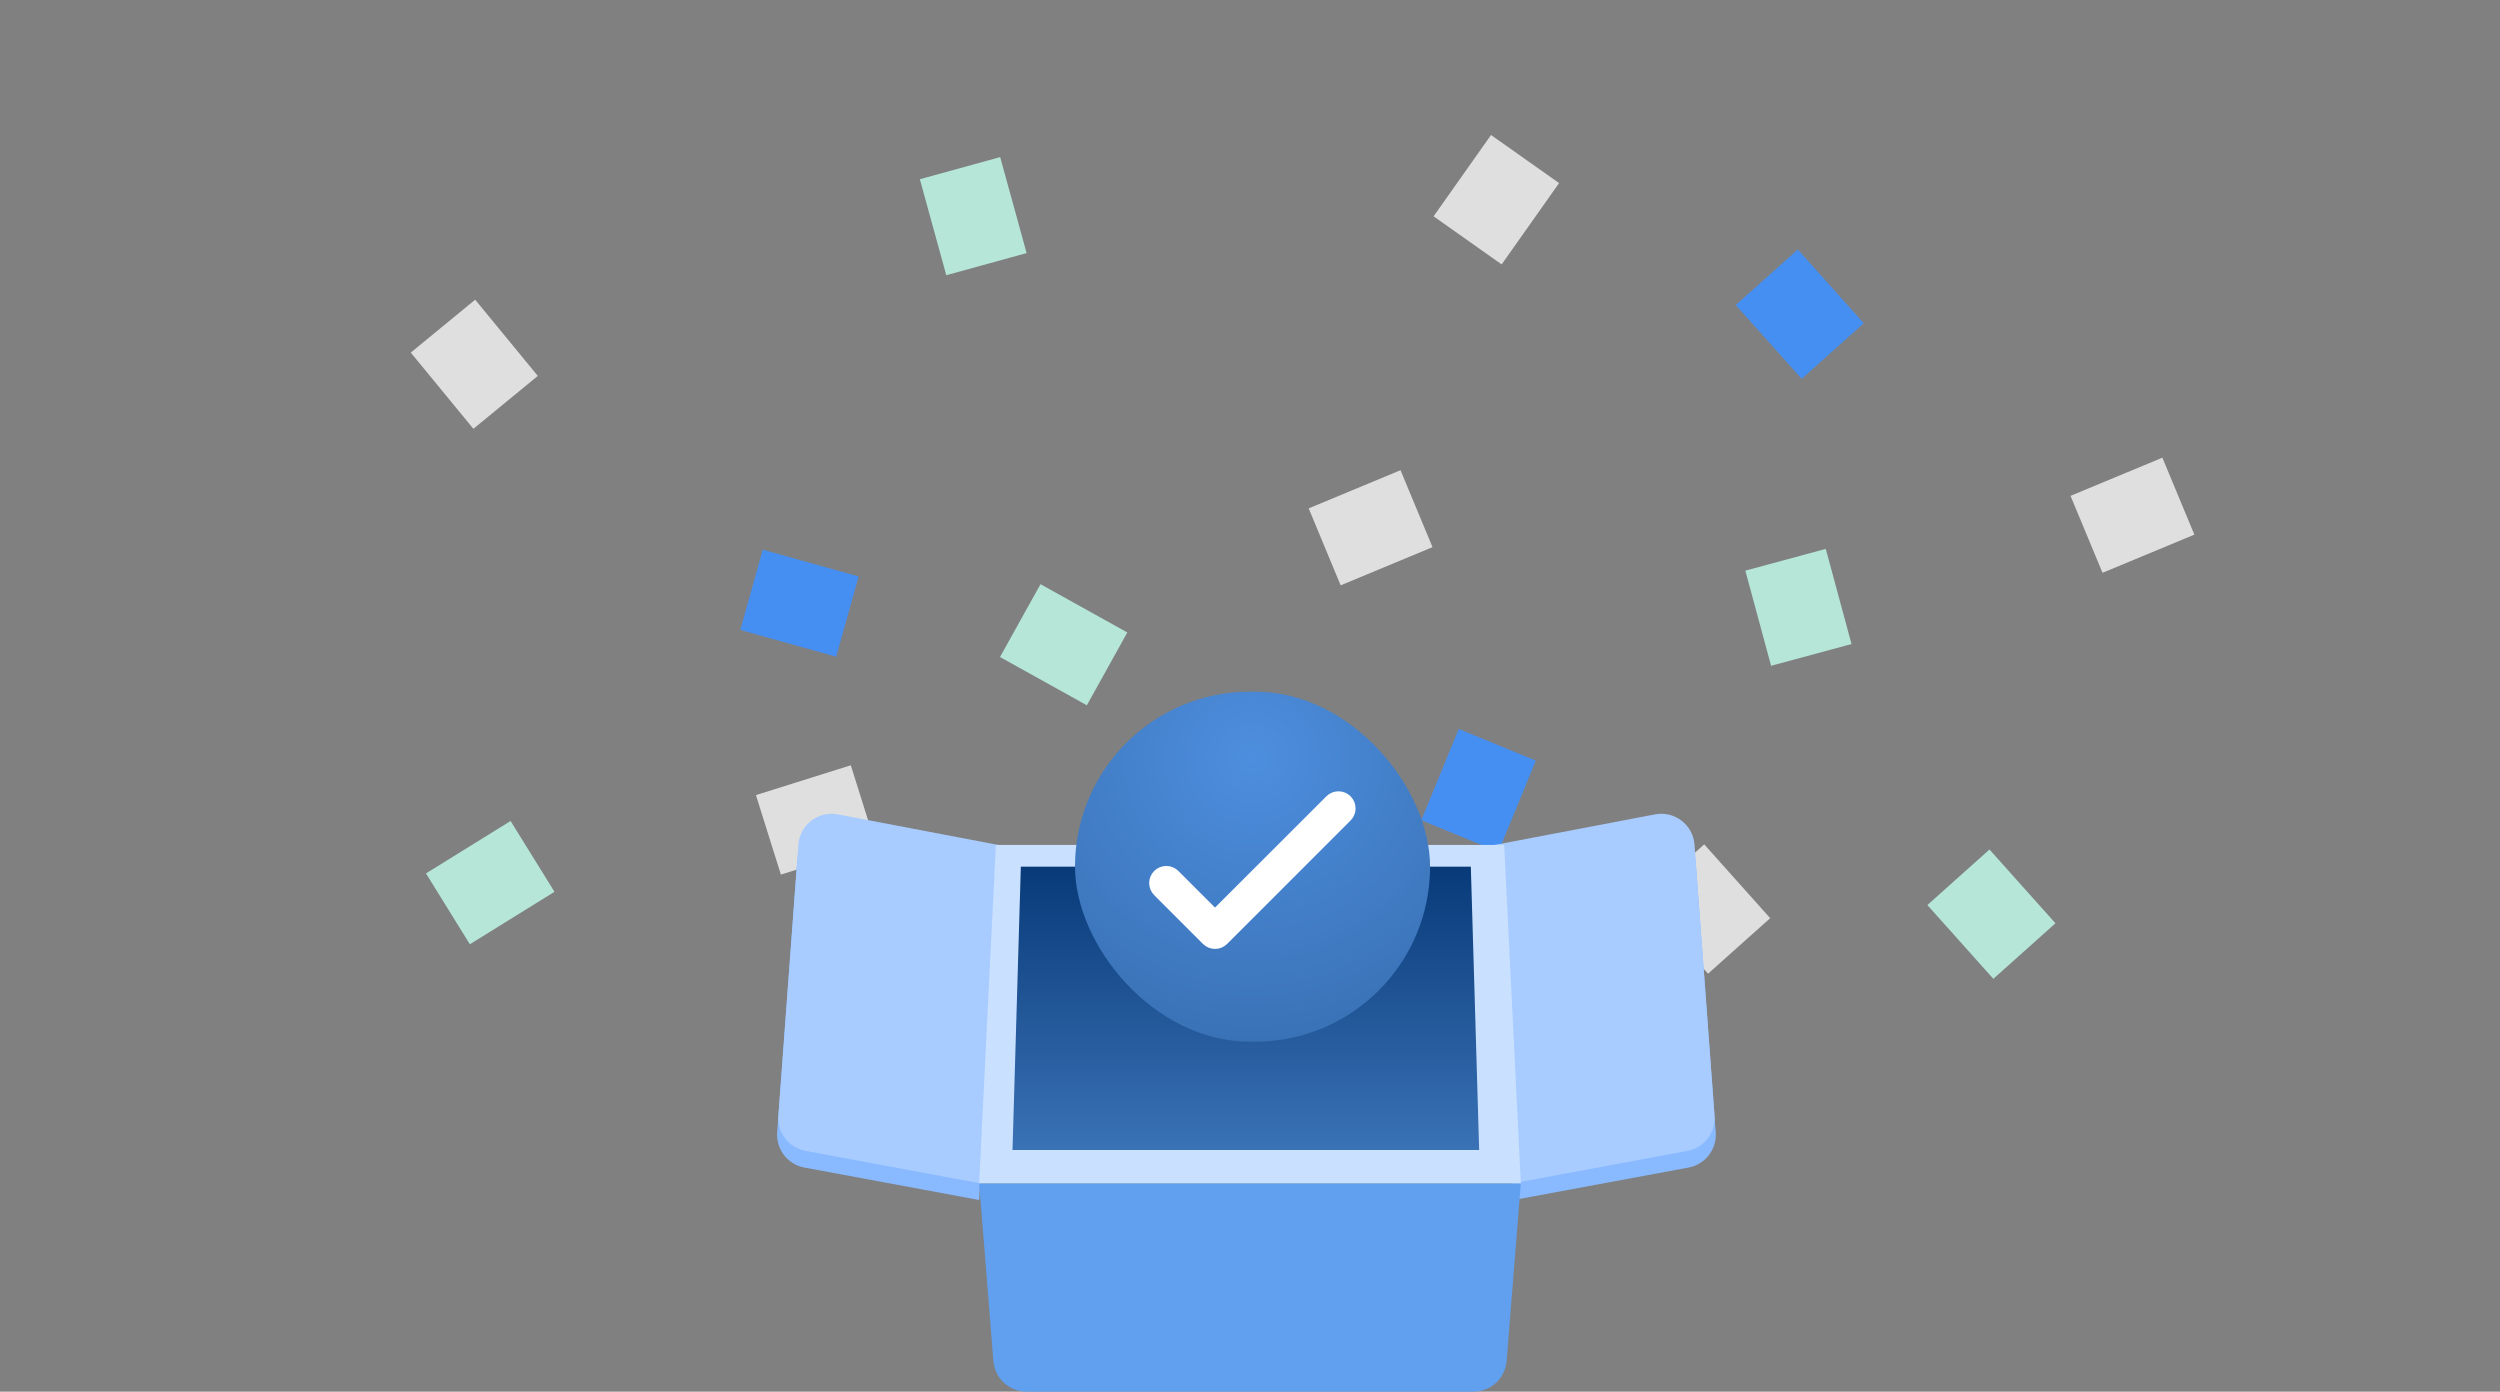 <svg width="300" height="167" viewBox="0 0 300 167" fill="none" xmlns="http://www.w3.org/2000/svg">
<rect x="0" y="0" width="300" height="167" fill="#808080" stroke="none"/>
<path d="M177.079 95.701C177.777 94.002 177.079 95.701 177.777 94.002" stroke="#458FF2" stroke-width="10" stroke-linecap="square" stroke-linejoin="round"/>
<path d="M216.595 38.399C215.344 37 216.595 38.399 215.344 37" stroke="#458FF2" stroke-width="10" stroke-linecap="square" stroke-linejoin="round"/>
<path d="M239.595 110.399C238.344 109 239.595 110.399 238.344 109" stroke="#B5E6D8" stroke-width="10" stroke-linecap="square" stroke-linejoin="round"/>
<path d="M205.361 109.784C204.11 108.385 205.361 109.784 204.11 108.385" stroke="#DFDFDF" stroke-width="10" stroke-linecap="square" stroke-linejoin="round"/>
<path d="M165.365 62.96C163.578 63.703 165.365 62.96 163.578 63.703" stroke="#DFDFDF" stroke-width="10" stroke-linecap="square" stroke-linejoin="round"/>
<path d="M256.787 61.458C255 62.201 256.787 61.458 255 62.201" stroke="#DFDFDF" stroke-width="10" stroke-linecap="square" stroke-linejoin="round"/>
<path d="M216.049 73.763C215.572 71.999 216.049 73.763 215.572 71.999" stroke="#B5E6D8" stroke-width="10" stroke-linecap="square" stroke-linejoin="round"/>
<path d="M117.046 26.877C116.529 25 117.046 26.877 116.529 25" stroke="#B5E6D8" stroke-width="10" stroke-linecap="square" stroke-linejoin="round"/>
<path d="M180.122 23.17C178.999 24.759 180.122 23.17 178.999 24.759" stroke="#DFDFDF" stroke-width="10" stroke-linecap="square" stroke-linejoin="round"/>
<path d="M96.874 72.647C95 72.123 96.874 72.647 95 72.123" stroke="#458FF2" stroke-width="10" stroke-linecap="square" stroke-linejoin="round"/>
<path d="M59.654 105.401C58 106.426 59.654 105.401 58 106.426" stroke="#B5E6D8" stroke-width="10" stroke-linecap="square" stroke-linejoin="round"/>
<path d="M128.48 77.836C126.8 76.902 128.48 77.836 126.8 76.902" stroke="#B5E6D8" stroke-width="10" stroke-linecap="square" stroke-linejoin="round"/>
<path d="M98.826 98.102C96.979 98.682 98.826 98.102 96.979 98.682" stroke="#DFDFDF" stroke-width="10" stroke-linecap="square" stroke-linejoin="round"/>
<path d="M57.498 44.42C56.332 43.001 57.498 44.42 56.332 43.001" stroke="#DFDFDF" stroke-width="10" stroke-linecap="square" stroke-linejoin="round"/>
<path d="M179.508 103.392L198.742 99.725C201.09 99.277 203.304 100.975 203.481 103.359L205.886 135.878C206.036 137.912 204.632 139.734 202.626 140.106L181.648 144L179.508 103.392Z" fill="#89BAFF"/>
<path d="M179.367 101.392L198.602 97.725C200.95 97.277 203.164 98.975 203.34 101.359L205.745 133.878C205.895 135.912 204.491 137.734 202.486 138.106L181.508 142L179.367 101.392Z" fill="#A8CCFF"/>
<path d="M119.641 103.392L100.406 99.725C98.058 99.277 95.844 100.975 95.668 103.359L93.263 135.878C93.112 137.912 94.517 139.734 96.522 140.106L117.5 144L119.641 103.392Z" fill="#89BAFF"/>
<path d="M119.781 101.392L100.547 97.725C98.199 97.277 95.985 98.975 95.808 101.359L93.404 133.878C93.253 135.912 94.657 137.734 96.663 138.106L117.641 142L119.781 101.392Z" fill="#A8CCFF"/>
<path d="M117.5 142H182.5L180.794 163.319C180.628 165.398 178.893 167 176.807 167H123.193C121.107 167 119.372 165.398 119.206 163.319L117.5 142Z" fill="#60A0EF"/>
<path d="M119.504 101.391L117.5 142H182.5L180.502 101.391H119.504Z" fill="#CAE0FF"/>
<path d="M122.5 104H176.5L177.5 138H121.5L122.5 104Z" fill="url(#paint0_linear_722_7042)"/>
<rect x="129" y="83" width="42.608" height="42" rx="21" fill="url(#paint1_radial_722_7042)"/>
<path d="M145.8 109.374L141.173 104.748C140.85 104.425 140.412 104.243 139.954 104.243C139.497 104.243 139.059 104.425 138.735 104.748C138.412 105.071 138.23 105.51 138.23 105.967C138.23 106.194 138.275 106.418 138.362 106.627C138.448 106.836 138.575 107.026 138.735 107.186L144.587 113.038C145.262 113.712 146.351 113.712 147.025 113.038L161.837 98.226C162.161 97.903 162.342 97.464 162.342 97.007C162.342 96.55 162.161 96.111 161.837 95.788C161.514 95.465 161.076 95.283 160.618 95.283C160.161 95.283 159.723 95.465 159.399 95.788L145.8 109.374Z" fill="white" stroke="white" stroke-width="0.656"/>
<defs>
<linearGradient id="paint0_linear_722_7042" x1="149.5" y1="104" x2="149.5" y2="138" gradientUnits="userSpaceOnUse">
<stop stop-color="#083A78"/>
<stop offset="1" stop-color="#3A72B6"/>
</linearGradient>
<radialGradient id="paint1_radial_722_7042" cx="0" cy="0" r="1" gradientUnits="userSpaceOnUse" gradientTransform="translate(150.304 91) rotate(90) scale(34 34.492)">
<stop stop-color="#4D8EDE"/>
<stop offset="1" stop-color="#3A72B6"/>
</radialGradient>
</defs>
</svg>
